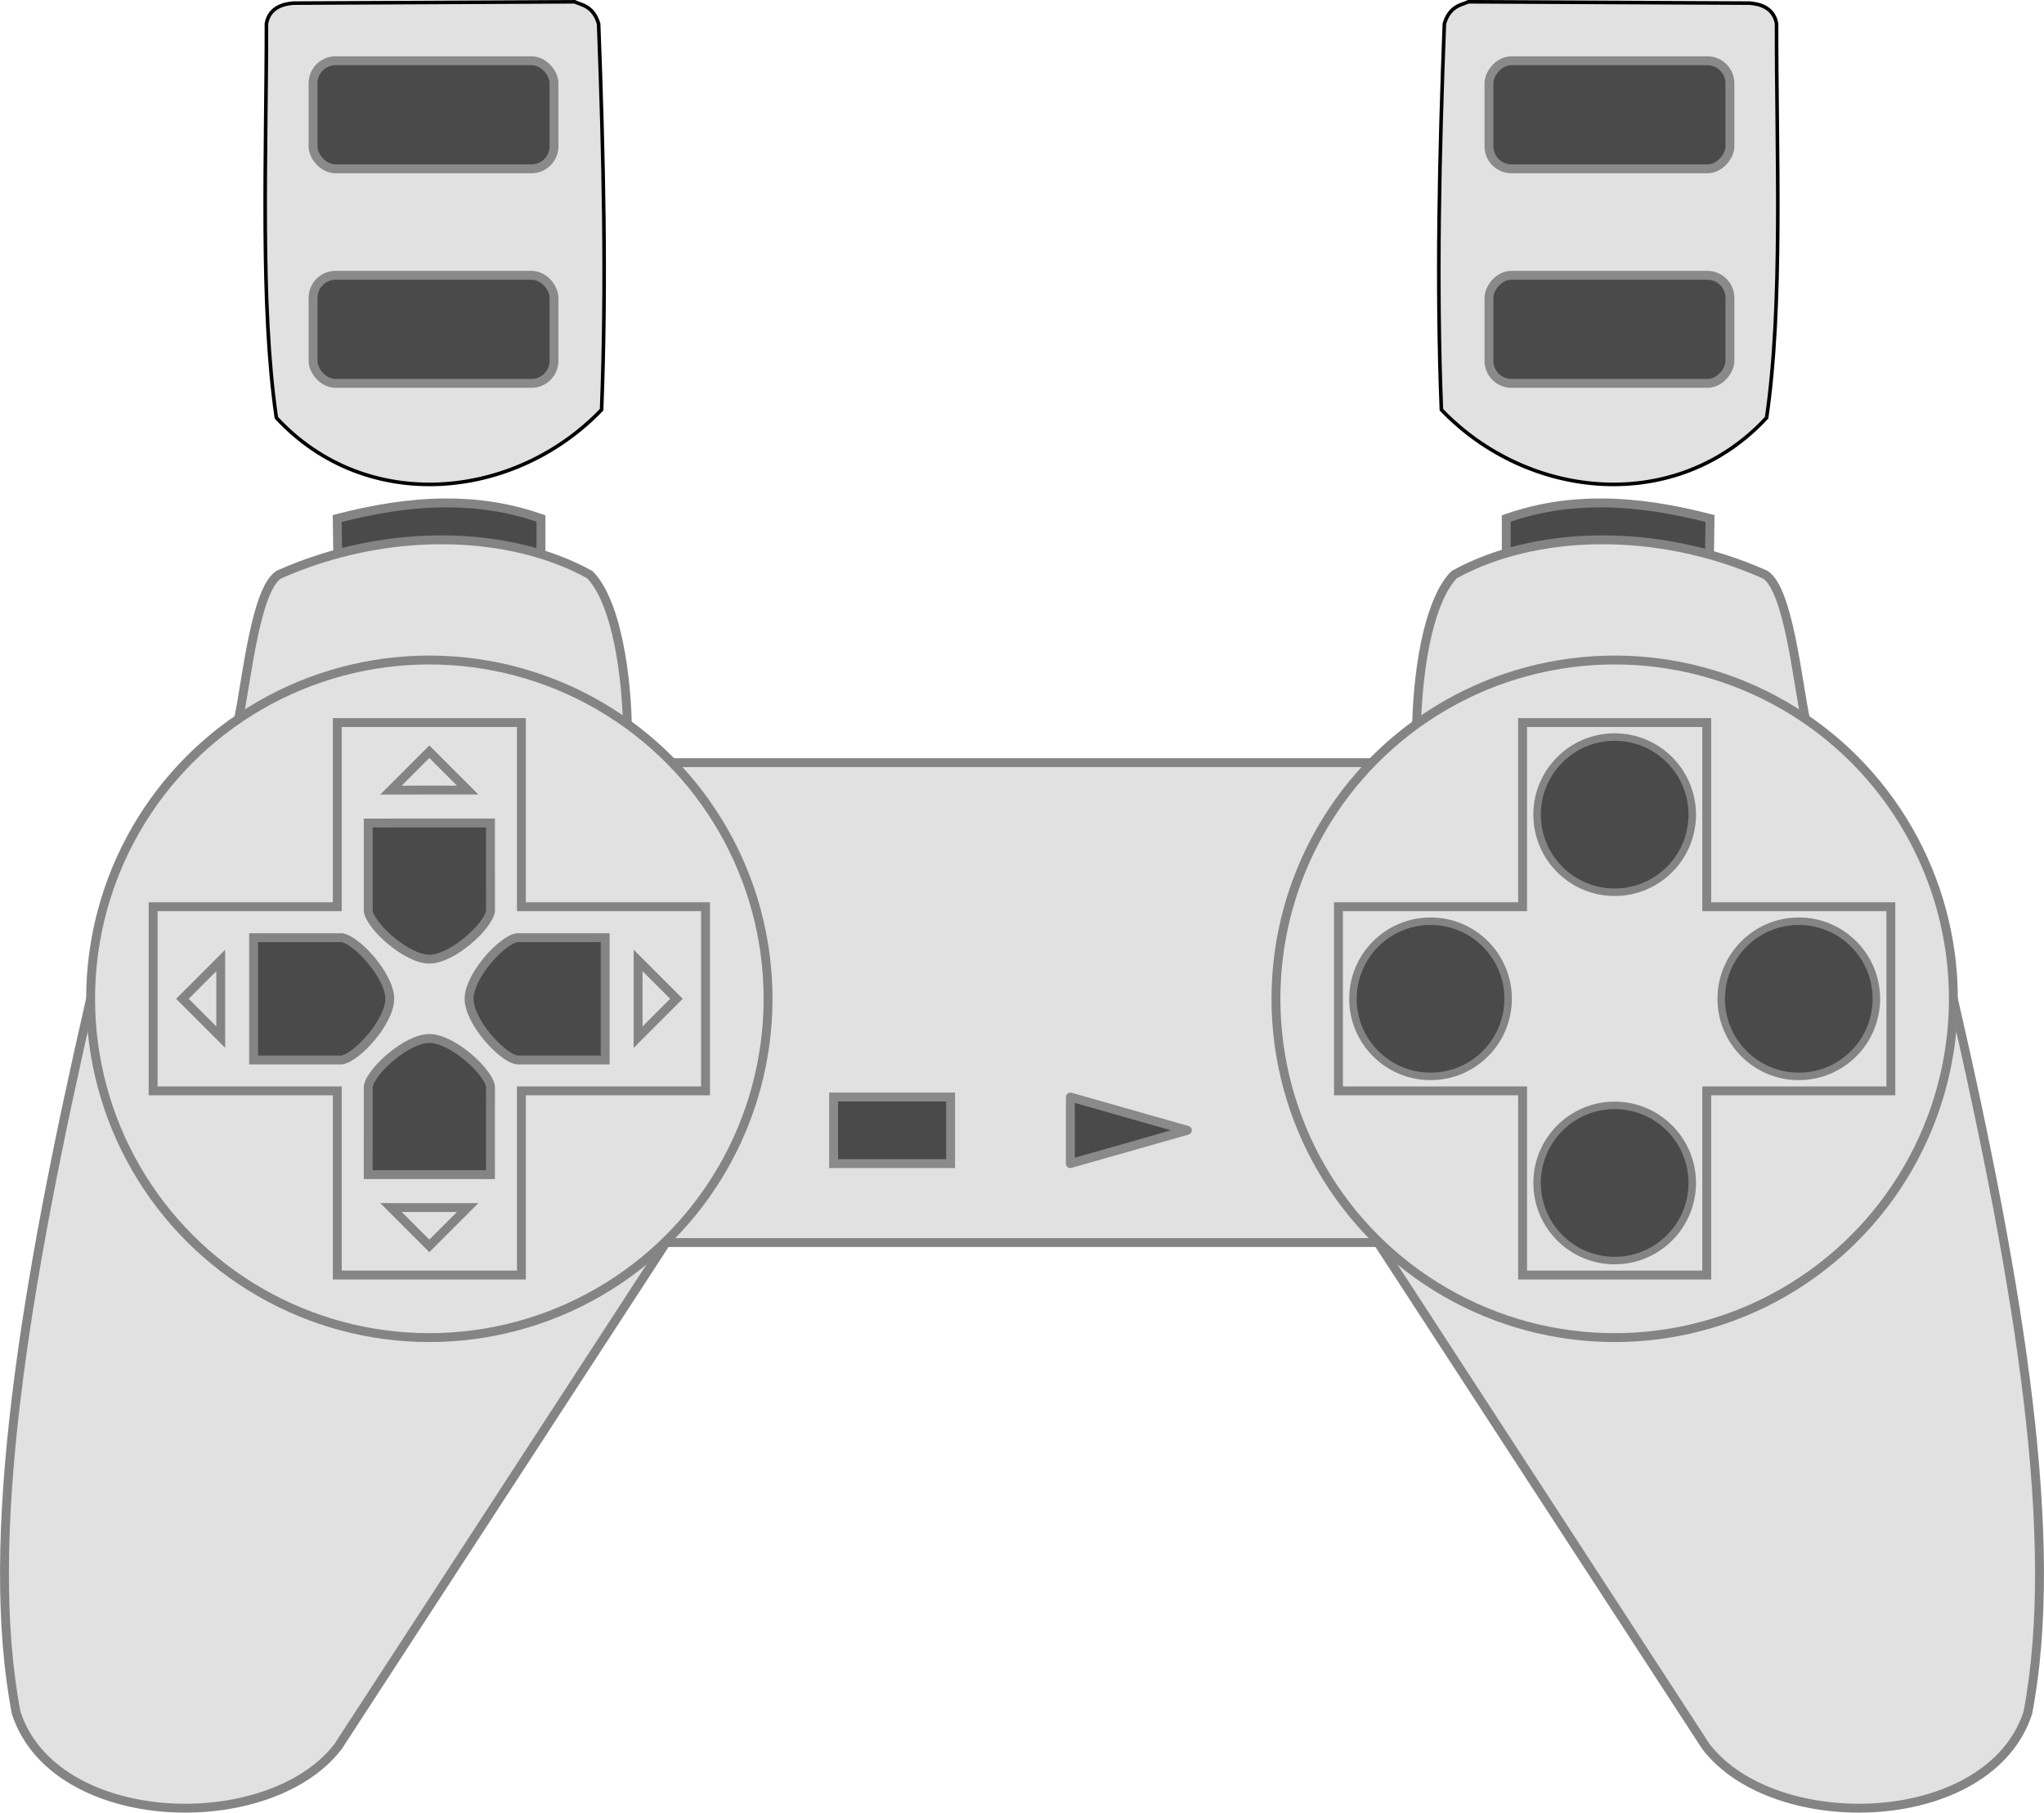 <?xml version="1.0" encoding="UTF-8" standalone="no"?>
<!-- Created with Inkscape (http://www.inkscape.org/) -->

<svg
   width="150.896mm"
   height="133.788mm"
   viewBox="0 0 150.896 133.788"
   version="1.1"
   id="svg5"
   inkscape:version="1.1.2 (0a00cf5339, 2022-02-04)"
   sodipodi:docname="ps1.svg"
   xmlns:inkscape="http://www.inkscape.org/namespaces/inkscape"
   xmlns:sodipodi="http://sodipodi.sourceforge.net/DTD/sodipodi-0.dtd"
   xmlns="http://www.w3.org/2000/svg"
   xmlns:svg="http://www.w3.org/2000/svg">
  <sodipodi:namedview
     id="namedview7"
     pagecolor="#ffffff"
     bordercolor="#cccccc"
     borderopacity="1"
     inkscape:pageshadow="0"
     inkscape:pageopacity="1"
     inkscape:pagecheckerboard="0"
     inkscape:document-units="mm"
     showgrid="false"
     inkscape:snap-smooth-nodes="false"
     inkscape:snap-intersection-paths="true"
     inkscape:object-paths="false"
     inkscape:snap-global="true"
     inkscape:snap-midpoints="true"
     inkscape:object-nodes="true"
     inkscape:snap-others="false"
     inkscape:snap-grids="false"
     inkscape:zoom="1.5411756"
     inkscape:cx="260.19099"
     inkscape:cy="65.534388"
     inkscape:window-width="3840"
     inkscape:window-height="2134"
     inkscape:window-x="0"
     inkscape:window-y="0"
     inkscape:window-maximized="1"
     inkscape:current-layer="layer11"
     inkscape:snap-bbox="true"
     inkscape:snap-nodes="true"
     inkscape:snap-bbox-midpoints="true"
     fit-margin-top="0"
     fit-margin-left="0"
     fit-margin-right="0"
     fit-margin-bottom="0">
    <inkscape:grid
       type="xygrid"
       id="grid5064"
       units="px"
       originx="-45.169"
       originy="-104.317" />
  </sodipodi:namedview>
  <defs
     id="defs2" />
  <g
     inkscape:groupmode="layer"
     id="layer17"
     inkscape:label="bottom"
     transform="translate(-1.7216479e-6,36.732)"
     style="display:inline">
    <path
       style="display:inline;fill:#e1e1e1;stroke:#000000;stroke-width:0.265px;stroke-linecap:butt;stroke-linejoin:miter;stroke-opacity:1"
       d="m 19.669,-34.995 c 0.007,9.597 -0.488,20.761 0.733,29.094 6.639,7.177 17.595,6.098 24.009,-0.589 0.372,-9.388 0.144,-18.854 -0.219,-28.482 -0.397,-1.365 -1.329,-1.4 -1.769,-1.628 l -20.768,0.098 c -0.569,0.053 -1.744,0.214 -1.987,1.506 z"
       id="path1140"
       sodipodi:nodetypes="cccccccc" />
    <rect
       style="display:inline;fill:#4a4a4a;fill-opacity:0.998;stroke:#8a8a8a;stroke-width:0.656;stroke-linecap:round;stroke-linejoin:round;stop-color:#000000"
       id="rect2133"
       width="17.787"
       height="7.975"
       x="23.111"
       y="-32.247"
       ry="1.661" />
    <rect
       style="fill:#4a4a4a;fill-opacity:0.998;stroke:#8a8a8a;stroke-width:0.656;stroke-linecap:round;stroke-linejoin:round;stop-color:#000000"
       id="rect2133-3"
       width="17.787"
       height="7.975"
       x="23.111"
       y="-16.412"
       ry="1.661" />
    <path
       style="fill:#e1e1e1;stroke:#000000;stroke-width:0.265px;stroke-linecap:butt;stroke-linejoin:miter;stroke-opacity:1"
       d="m 176.32,106.054 c -0.007,9.597 0.488,20.761 -0.733,29.094 -6.639,7.177 -17.595,6.098 -24.009,-0.589 -0.372,-9.388 -0.144,-18.854 0.219,-28.482 0.397,-1.365 1.329,-1.4 1.769,-1.628 l 20.768,0.098 c 0.569,0.053 1.744,0.214 1.987,1.506 z"
       id="path1140-6"
       sodipodi:nodetypes="cccccccc"
       transform="translate(-45.169,-141.049)" />
    <rect
       style="fill:#4a4a4a;fill-opacity:0.998;stroke:#8a8a8a;stroke-width:0.656;stroke-linecap:round;stroke-linejoin:round;stop-color:#000000"
       id="rect2133-7"
       width="17.787"
       height="7.975"
       x="-172.878"
       y="108.802"
       ry="1.661"
       transform="matrix(-1,0,0,1,-45.169,-141.049)" />
    <rect
       style="fill:#4a4a4a;fill-opacity:0.998;stroke:#8a8a8a;stroke-width:0.656;stroke-linecap:round;stroke-linejoin:round;stop-color:#000000"
       id="rect2133-3-5"
       width="17.787"
       height="7.975"
       x="-172.878"
       y="124.637"
       ry="1.661"
       transform="matrix(-1,0,0,1,-45.169,-141.049)" />
  </g>
  <g
     inkscape:groupmode="layer"
     id="layer18"
     inkscape:label="l2"
     style="display:none"
     data-state="l2"
     transform="translate(-1.7216479e-6,36.732)">
    <rect
       style="fill:#ff0000;fill-opacity:0.998;stroke:#8a8a8a;stroke-width:0.656;stroke-linecap:round;stroke-linejoin:round;stop-color:#000000"
       id="rect2133-3-6"
       width="17.787"
       height="7.975"
       x="23.111"
       y="-16.412"
       ry="1.661" />
  </g>
  <g
     inkscape:groupmode="layer"
     id="layer19"
     inkscape:label="r2"
     data-state="r2"
     style="display:none"
     transform="translate(-1.7216479e-6,36.732)">
    <rect
       style="fill:#ff0000;fill-opacity:0.998;stroke:#8a8a8a;stroke-width:0.656;stroke-linecap:round;stroke-linejoin:round;stop-color:#000000"
       id="rect2133-3-5-2"
       width="17.787"
       height="7.975"
       x="-127.709"
       y="-16.412"
       ry="1.661"
       transform="scale(-1,1)" />
  </g>
  <g
     inkscape:groupmode="layer"
     id="layer15"
     inkscape:label="lr buttons"
     transform="translate(-45.169,-104.317)"
     style="display:inline">
    <path
       id="path4090"
       style="display:inline;fill:#4a4a4a;stroke:#848484;stroke-width:2.479;stroke-linecap:butt;stroke-linejoin:miter;stroke-miterlimit:4;stroke-dasharray:none;stroke-opacity:1"
       d="m 124.096,140.068 c -10.051,0.042 -20.103,1.757 -30.154,4.346 L 94.094,154.5 h 0.004 c 0.385,-0.104 0.769,-0.209 1.154,-0.309 0.49,-0.127 0.981,-0.251 1.471,-0.371 0.49,-0.12 0.98,-0.238 1.471,-0.352 0.49,-0.113 0.98,-0.223 1.471,-0.33 0.49,-0.107 0.981,-0.209 1.471,-0.309 0.49,-0.1 0.981,-0.198 1.471,-0.291 0.49,-0.093 0.979,-0.181 1.469,-0.268 0.49,-0.086 0.98,-0.169 1.469,-0.248 0.489,-0.08 0.976,-0.156 1.465,-0.229 0.488,-0.073 0.977,-0.143 1.465,-0.209 0.488,-0.066 0.976,-0.128 1.463,-0.188 0.487,-0.059 0.973,-0.117 1.459,-0.17 0.486,-0.053 0.972,-0.102 1.457,-0.148 0.485,-0.046 0.969,-0.089 1.453,-0.129 0.484,-0.04 0.967,-0.076 1.449,-0.109 0.482,-0.033 0.964,-0.063 1.445,-0.09 0.481,-0.027 0.96,-0.05 1.439,-0.07 0.479,-0.02 0.958,-0.037 1.436,-0.051 0.478,-0.014 0.956,-0.024 1.432,-0.031 0.476,-0.007 0.952,-0.011 1.426,-0.012 0.474,-10e-4 0.948,5.5e-4 1.42,0.006 0.472,0.005 0.942,0.014 1.412,0.025 0.47,0.012 0.938,0.027 1.406,0.045 0.468,0.018 0.935,0.038 1.4,0.062 0.465,0.024 0.93,0.052 1.393,0.082 0.463,0.03 0.924,0.063 1.385,0.1 0.46,0.036 0.919,0.076 1.377,0.119 0.458,0.043 0.914,0.088 1.369,0.137 0.455,0.049 0.908,0.101 1.359,0.156 0.452,0.055 0.901,0.113 1.35,0.174 0.449,0.061 0.896,0.124 1.342,0.191 0.446,0.067 0.89,0.136 1.332,0.209 0.442,0.073 0.883,0.15 1.322,0.229 0.439,0.079 0.875,0.161 1.311,0.246 0.435,0.085 0.869,0.173 1.301,0.264 0.432,0.091 0.861,0.183 1.289,0.279 0.428,0.097 0.853,0.196 1.277,0.299 0.424,0.102 0.846,0.208 1.266,0.316 0.42,0.108 0.838,0.22 1.254,0.334 0.416,0.114 0.829,0.23 1.24,0.35 0.322,0.094 0.641,0.192 0.961,0.289 h 0.004 v -10.086 c -8.869,-3.117 -17.737,-4.383 -26.605,-4.346 z"
       transform="matrix(0.265,0,0,0.265,45.169,104.317)" />
    <path
       id="path4302"
       style="display:inline;fill:#4a4a4a;stroke:#848484;stroke-width:2.479;stroke-linecap:butt;stroke-linejoin:miter;stroke-miterlimit:4;stroke-dasharray:none;stroke-opacity:1"
       d="m 446.221,140.068 c -8.869,-0.037 -17.737,1.228 -26.605,4.346 V 154.5 h 0.004 c 0.32,-0.097 0.639,-0.195 0.961,-0.289 0.411,-0.12 0.825,-0.236 1.24,-0.35 0.416,-0.114 0.834,-0.226 1.254,-0.334 0.42,-0.108 0.842,-0.214 1.266,-0.316 0.424,-0.102 0.85,-0.202 1.277,-0.299 0.428,-0.097 0.857,-0.189 1.289,-0.279 0.432,-0.091 0.866,-0.179 1.301,-0.264 0.435,-0.085 0.872,-0.167 1.311,-0.246 0.439,-0.079 0.88,-0.156 1.322,-0.229 0.442,-0.073 0.887,-0.142 1.332,-0.209 0.446,-0.067 0.891,-0.13 1.34,-0.191 0.449,-0.061 0.9,-0.119 1.352,-0.174 0.452,-0.055 0.905,-0.107 1.359,-0.156 0.455,-0.049 0.912,-0.094 1.369,-0.137 0.458,-0.043 0.917,-0.083 1.377,-0.119 0.46,-0.036 0.922,-0.069 1.385,-0.1 0.463,-0.03 0.927,-0.058 1.393,-0.082 0.465,-0.024 0.933,-0.045 1.4,-0.062 0.468,-0.018 0.936,-0.033 1.406,-0.045 0.47,-0.012 0.94,-0.02 1.412,-0.025 0.472,-0.005 0.946,-0.007 1.42,-0.006 0.474,0.001 0.95,0.004 1.426,0.012 0.476,0.007 0.954,0.018 1.432,0.031 0.478,0.014 0.956,0.031 1.436,0.051 0.479,0.02 0.958,0.044 1.439,0.07 0.481,0.027 0.963,0.057 1.445,0.09 0.482,0.033 0.965,0.07 1.449,0.109 0.484,0.04 0.968,0.083 1.453,0.129 0.485,0.046 0.971,0.096 1.457,0.148 0.486,0.053 0.972,0.11 1.459,0.17 0.487,0.059 0.975,0.121 1.463,0.188 0.488,0.066 0.976,0.136 1.465,0.209 0.488,0.073 0.976,0.149 1.465,0.229 0.489,0.08 0.979,0.162 1.469,0.248 0.49,0.086 0.979,0.175 1.469,0.268 0.49,0.093 0.981,0.191 1.471,0.291 0.49,0.1 0.98,0.202 1.471,0.309 0.49,0.107 0.98,0.217 1.471,0.33 0.49,0.113 0.981,0.231 1.471,0.352 0.49,0.12 0.981,0.244 1.471,0.371 0.385,0.1 0.769,0.204 1.154,0.309 h 0.004 l 0.152,-10.086 c -10.051,-2.588 -20.103,-4.304 -30.154,-4.346 z"
       transform="matrix(0.265,0,0,0.265,45.169,104.317)" />
  </g>
  <g
     inkscape:groupmode="layer"
     id="layer10"
     inkscape:label="l1"
     data-state="l1"
     transform="translate(-45.169,-104.317)"
     style="display:none">
    <rect
       style="display:inline;fill:#ff0000;fill-opacity:0.998;stroke:#8a8a8a;stroke-width:0.656;stroke-linecap:round;stroke-linejoin:round;stop-color:#000000"
       id="rect2133-35"
       width="17.787"
       height="7.975"
       x="68.28"
       y="108.802"
       ry="1.661"
       transform="translate(-1.0208333e-6)" />
    <path
       id="path4090-3"
       style="display:inline;fill:#ff0000;stroke:#848484;stroke-width:0.656;stroke-linecap:butt;stroke-linejoin:miter;stroke-miterlimit:4;stroke-dasharray:none;stroke-opacity:1"
       d="m 78.003,141.377 c -2.659,0.011 -5.319,0.465 -7.978,1.15 l 0.04,2.669 h 10e-4 c 0.102,-0.028 0.204,-0.055 0.305,-0.082 0.13,-0.034 0.259,-0.066 0.389,-0.098 0.13,-0.032 0.259,-0.063 0.389,-0.093 0.13,-0.03 0.259,-0.059 0.389,-0.087 0.13,-0.028 0.259,-0.055 0.389,-0.082 0.13,-0.026 0.26,-0.052 0.389,-0.077 0.13,-0.025 0.259,-0.048 0.389,-0.071 0.13,-0.023 0.259,-0.045 0.389,-0.066 0.129,-0.021 0.258,-0.041 0.388,-0.06 0.129,-0.019 0.259,-0.038 0.388,-0.055 0.129,-0.018 0.258,-0.034 0.387,-0.05 0.129,-0.016 0.257,-0.031 0.386,-0.045 0.129,-0.014 0.257,-0.027 0.386,-0.039 0.128,-0.012 0.256,-0.024 0.384,-0.034 0.128,-0.011 0.256,-0.02 0.383,-0.029 0.128,-0.009 0.255,-0.017 0.382,-0.024 0.127,-0.007 0.254,-0.013 0.381,-0.019 0.127,-0.005 0.253,-0.01 0.38,-0.013 0.126,-0.004 0.253,-0.006 0.379,-0.008 0.126,-0.002 0.252,-0.003 0.377,-0.003 0.125,-2.7e-4 0.251,1.4e-4 0.376,0.002 0.125,10e-4 0.249,0.004 0.374,0.007 0.124,0.003 0.248,0.007 0.372,0.012 0.124,0.005 0.247,0.01 0.371,0.017 0.123,0.006 0.246,0.014 0.368,0.022 0.122,0.008 0.245,0.017 0.366,0.026 0.122,0.01 0.243,0.02 0.364,0.032 0.121,0.011 0.242,0.023 0.362,0.036 0.12,0.013 0.24,0.027 0.36,0.041 0.12,0.015 0.238,0.03 0.357,0.046 0.119,0.016 0.237,0.033 0.355,0.051 0.118,0.018 0.235,0.036 0.352,0.055 0.117,0.019 0.234,0.04 0.35,0.06 0.116,0.021 0.232,0.043 0.347,0.065 0.115,0.022 0.23,0.046 0.344,0.07 0.114,0.024 0.228,0.048 0.341,0.074 0.113,0.026 0.226,0.052 0.338,0.079 0.112,0.027 0.224,0.055 0.335,0.084 0.111,0.029 0.222,0.058 0.332,0.088 0.11,0.03 0.219,0.061 0.328,0.092 0.085,0.025 0.17,0.051 0.254,0.076 h 0.001 v -2.669 c -2.346,-0.825 -4.693,-1.16 -7.039,-1.15 z"
       transform="translate(-1.0208333e-6)" />
  </g>
  <g
     inkscape:groupmode="layer"
     id="layer11"
     inkscape:label="r1"
     data-state="r1"
     transform="translate(-45.169,-104.317)"
     style="display:none">
    <rect
       style="fill:#ff0000;fill-opacity:0.998;stroke:#8a8a8a;stroke-width:0.656;stroke-linecap:round;stroke-linejoin:round;stop-color:#000000"
       id="rect2133-7-9"
       width="17.787"
       height="7.975"
       x="-127.709"
       y="-32.247"
       ry="1.661"
       transform="matrix(-1,0,0,1,45.169,141.049)" />
    <path
       id="path4302-9"
       style="display:inline;fill:#ff0000;stroke:#848484;stroke-width:0.656;stroke-linecap:butt;stroke-linejoin:miter;stroke-miterlimit:4;stroke-dasharray:none;stroke-opacity:1"
       d="m 163.231,141.377 c -2.346,-0.01 -4.693,0.325 -7.039,1.15 v 2.669 h 10e-4 c 0.085,-0.026 0.169,-0.052 0.254,-0.076 0.109,-0.032 0.218,-0.062 0.328,-0.092 0.11,-0.03 0.221,-0.06 0.332,-0.088 0.111,-0.029 0.223,-0.057 0.335,-0.084 0.112,-0.027 0.225,-0.053 0.338,-0.079 0.113,-0.026 0.227,-0.05 0.341,-0.074 0.114,-0.024 0.229,-0.047 0.344,-0.07 0.115,-0.022 0.231,-0.044 0.347,-0.065 0.116,-0.021 0.233,-0.041 0.35,-0.06 0.117,-0.019 0.235,-0.038 0.352,-0.055 0.118,-0.018 0.236,-0.035 0.354,-0.051 0.119,-0.016 0.238,-0.032 0.358,-0.046 0.12,-0.015 0.239,-0.028 0.36,-0.041 0.12,-0.013 0.241,-0.025 0.362,-0.036 0.121,-0.011 0.243,-0.022 0.364,-0.032 0.122,-0.01 0.244,-0.018 0.366,-0.026 0.122,-0.008 0.245,-0.015 0.368,-0.022 0.123,-0.006 0.247,-0.012 0.371,-0.017 0.124,-0.005 0.248,-0.009 0.372,-0.012 0.124,-0.003 0.249,-0.005 0.374,-0.007 0.125,-0.001 0.25,-0.002 0.376,-0.002 0.125,2.7e-4 0.251,10e-4 0.377,0.003 0.126,0.002 0.252,0.005 0.379,0.008 0.126,0.004 0.253,0.008 0.38,0.013 0.127,0.005 0.254,0.011 0.381,0.019 0.127,0.007 0.255,0.015 0.382,0.024 0.128,0.009 0.255,0.018 0.383,0.029 0.128,0.011 0.256,0.022 0.384,0.034 0.128,0.012 0.257,0.025 0.386,0.039 0.129,0.014 0.257,0.029 0.386,0.045 0.129,0.016 0.258,0.032 0.387,0.05 0.129,0.018 0.258,0.036 0.388,0.055 0.129,0.019 0.258,0.039 0.388,0.06 0.129,0.021 0.259,0.043 0.389,0.066 0.13,0.023 0.259,0.046 0.389,0.071 0.13,0.025 0.259,0.051 0.389,0.077 0.13,0.026 0.259,0.053 0.389,0.082 0.13,0.028 0.259,0.057 0.389,0.087 0.13,0.03 0.259,0.061 0.389,0.093 0.13,0.032 0.26,0.065 0.389,0.098 0.102,0.026 0.204,0.054 0.305,0.082 h 0.001 l 0.04,-2.669 c -2.659,-0.685 -5.319,-1.139 -7.978,-1.15 z"
       transform="translate(-1.0208333e-6)" />
  </g>
  <g
     inkscape:groupmode="layer"
     id="layer14"
     inkscape:label="above lr buttons"
     style="display:inline"
     transform="translate(-45.169,-104.317)">
    <path
       style="fill:#e1e1e1;fill-opacity:0.998;stroke:#848484;stroke-width:0.656;stroke-linecap:butt;stroke-linejoin:miter;stroke-miterlimit:4;stroke-dasharray:none;stroke-opacity:1"
       d="m 51.858,178.037 c -4.941,21.509 -7.928,39.981 -5.496,52.7 2.831,8.669 18.683,9.134 23.769,2.483 L 94.546,195.719 51.858,178.037"
       id="path8926"
       sodipodi:nodetypes="ccccc" />
    <path
       style="fill:#e1e1e1;stroke:#848484;stroke-width:0.656;stroke-linecap:butt;stroke-linejoin:miter;stroke-miterlimit:4;stroke-dasharray:none;stroke-opacity:1"
       d="m 189.376,178.037 c 4.941,21.509 7.928,39.981 5.496,52.7 -2.831,8.669 -18.683,9.134 -23.769,2.483 l -24.415,-37.501 42.688,-17.682"
       id="path8926-6"
       sodipodi:nodetypes="ccccc" />
    <path
       id="path6999"
       style="fill:#e1e1e1;stroke:#848484;stroke-width:2.479;stroke-linecap:butt;stroke-linejoin:miter;stroke-miterlimit:4;stroke-dasharray:none;stroke-opacity:1"
       d="m 357.34,606.068 v 133.658 h 37.715 121.641 37.717 v -133.658 h -37.717 -121.641 z"
       transform="scale(0.265)" />
    <path
       style="fill:#e1e1e1;stroke:#848484;stroke-width:0.656;stroke-linecap:butt;stroke-linejoin:miter;stroke-miterlimit:4;stroke-dasharray:none;stroke-opacity:1"
       d="m 62.786,157.371 c 0.607,-2.948 1.256,-9.545 2.963,-10.641 8.092,-3.604 17.112,-3.245 22.96,0 1.683,1.691 2.636,6.162 2.778,11.022 z"
       id="path1427"
       sodipodi:nodetypes="ccccc" />
    <path
       style="fill:#e1e1e1;stroke:#848484;stroke-width:0.656;stroke-linecap:butt;stroke-linejoin:miter;stroke-miterlimit:4;stroke-dasharray:none;stroke-opacity:1"
       d="m 178.448,157.371 c -0.608,-2.948 -1.256,-9.545 -2.963,-10.641 -8.092,-3.604 -17.112,-3.245 -22.96,0 -1.683,1.691 -2.636,6.162 -2.778,11.022 z"
       id="path1427-3"
       sodipodi:nodetypes="ccccc" />
    <circle
       style="fill:#e1e1e1;fill-opacity:0.998;stroke:#848484;stroke-width:0.656;stroke-linecap:round;stroke-linejoin:round;stroke-miterlimit:4;stroke-dasharray:none;stroke-opacity:1;stop-color:#000000"
       id="path904-4"
       cx="76.864"
       cy="178.037"
       r="25.006" />
    <circle
       style="fill:#e1e1e1;fill-opacity:0.998;stroke:#848484;stroke-width:0.656;stroke-linecap:round;stroke-linejoin:round;stroke-miterlimit:4;stroke-dasharray:none;stroke-opacity:1;stop-color:#000000"
       id="path904-6"
       cx="-164.37"
       cy="178.037"
       r="25.006"
       transform="scale(-1,1)" />
    <path
       style="fill:none;stroke:#848484;stroke-width:0.656;stroke-linecap:butt;stroke-linejoin:miter;stroke-miterlimit:4;stroke-dasharray:none;stroke-opacity:1"
       d="M 83.66,157.648 H 70.068 v 13.593 H 56.475 v 13.593 h 13.593 v 13.593 H 83.66 V 184.834 H 97.253 V 171.241 H 83.66 Z"
       id="path4262" />
    <path
       id="path5235-8"
       style="fill:none;stroke:#848484;stroke-width:0.656;stroke-linecap:butt;stroke-linejoin:miter;stroke-miterlimit:4;stroke-dasharray:none;stroke-opacity:1"
       d="m 92.277,175.207 v 2.83 2.83 l 2.83,-2.83 z"
       inkscape:transform-center-x="-16.830526" />
    <path
       id="path5235-8-6"
       style="fill:none;stroke:#848484;stroke-width:0.656;stroke-linecap:butt;stroke-linejoin:miter;stroke-miterlimit:4;stroke-dasharray:none;stroke-opacity:1"
       d="m 74.035,162.632 2.83,-8.9e-4 2.83,-9e-4 -2.831,-2.829 z"
       inkscape:transform-center-x="-16.830526" />
    <path
       id="path5235-8-6-0"
       style="fill:none;stroke:#848484;stroke-width:0.656;stroke-linecap:butt;stroke-linejoin:miter;stroke-miterlimit:4;stroke-dasharray:none;stroke-opacity:1"
       d="m 61.464,180.867 4.8e-5,-2.83 4.8e-5,-2.83 -2.83,2.83 z"
       inkscape:transform-center-x="-16.830526" />
    <path
       id="path5235-8-6-0-9"
       style="fill:none;stroke:#848484;stroke-width:0.656;stroke-linecap:butt;stroke-linejoin:miter;stroke-miterlimit:4;stroke-dasharray:none;stroke-opacity:1"
       d="m 79.695,193.445 -2.83,-9.8e-4 -2.83,-9.8e-4 2.829,2.831 z"
       inkscape:transform-center-x="-16.830526" />
    <path
       style="fill:none;stroke:#848484;stroke-width:0.656;stroke-linecap:butt;stroke-linejoin:miter;stroke-miterlimit:4;stroke-dasharray:none;stroke-opacity:1"
       d="m 157.574,157.648 h 13.593 v 13.593 h 13.593 v 13.593 h -13.593 v 13.593 H 157.574 V 184.834 H 143.981 v -13.593 h 13.593 z"
       id="path4262-8" />
  </g>
  <g
     inkscape:label="Layer 1"
     inkscape:groupmode="layer"
     id="layer1"
     transform="translate(-45.169,-104.317)"
     style="display:none">
    <circle
       style="display:none;fill:none;fill-opacity:0.998;stroke:#8f8f8e;stroke-width:0.656;stroke-linecap:round;stroke-linejoin:round;stroke-miterlimit:4;stroke-dasharray:none;stroke-opacity:1;stop-color:#000000"
       id="path904-6-2"
       cx="-164.37"
       cy="178.037"
       r="25.006"
       transform="scale(-1,1)" />
  </g>
  <g
     inkscape:groupmode="layer"
     id="layer16"
     inkscape:label="regular buttons"
     transform="translate(-45.169,-104.317)"
     style="display:inline">
    <path
       id="path5101-8"
       style="font-variation-settings:normal;fill:#4a4a4a;fill-opacity:1;stroke:#848484;stroke-width:0.656;stroke-linecap:butt;stroke-linejoin:miter;stroke-miterlimit:4;stroke-dasharray:none;stroke-dashoffset:0;stroke-opacity:1;stop-color:#000000"
       d="m 83.333,173.524 c -1.135,0.19 -3.535,2.836 -3.535,4.513 0,1.677 2.399,4.323 3.535,4.513 h 6.513 v -4.513 -4.513 z"
       inkscape:transform-center-x="-7.9607835" />
    <path
       id="path5101-8-7"
       style="font-variation-settings:normal;fill:#4a4a4a;fill-opacity:0.998;stroke:#848484;stroke-width:0.656;stroke-linecap:butt;stroke-linejoin:miter;stroke-miterlimit:4;stroke-dasharray:none;stroke-dashoffset:0;stroke-opacity:1;stop-color:#000000"
       d="m 72.355,171.576 c 0.19,1.135 2.837,3.534 4.514,3.533 1.677,-5.3e-4 4.323,-2.401 4.512,-3.536 l -0.002,-6.513 -4.513,0.001 -4.513,10e-4 z"
       inkscape:transform-center-x="-7.9607835" />
    <path
       id="path5101-8-7-3"
       style="font-variation-settings:normal;fill:#4a4a4a;fill-opacity:1;stroke:#848484;stroke-width:0.656;stroke-linecap:butt;stroke-linejoin:miter;stroke-miterlimit:4;stroke-dasharray:none;stroke-dashoffset:0;stroke-opacity:1;stop-color:#000000"
       d="m 70.407,182.55 c 1.135,-0.19 3.535,-2.836 3.535,-4.513 2.9e-5,-1.677 -2.399,-4.323 -3.535,-4.513 l -6.513,-1.1e-4 -7.7e-5,4.513 -7.7e-5,4.513 z"
       inkscape:transform-center-x="-7.9607835" />
    <path
       id="path5101-8-7-3-0"
       style="font-variation-settings:normal;fill:#4a4a4a;fill-opacity:1;stroke:#848484;stroke-width:0.656;stroke-linecap:butt;stroke-linejoin:miter;stroke-miterlimit:4;stroke-dasharray:none;stroke-dashoffset:0;stroke-opacity:1;stop-color:#000000"
       d="m 81.381,184.502 c -0.19,-1.135 -2.835,-3.536 -4.512,-3.536 -1.677,-5.8e-4 -4.324,2.398 -4.515,3.533 l -0.002,6.513 4.513,0.002 4.513,0.002 z"
       inkscape:transform-center-x="-7.9607835" />
    <circle
       style="font-variation-settings:normal;opacity:1;fill:#4a4a4a;fill-opacity:1;stroke:#848484;stroke-width:0.553;stroke-linecap:butt;stroke-linejoin:miter;stroke-miterlimit:4;stroke-dasharray:none;stroke-dashoffset:0;stroke-opacity:1;stop-color:#000000;stop-opacity:1"
       id="path13160"
       cx="164.37"
       cy="164.445"
       r="5.727" />
    <circle
       style="font-variation-settings:normal;fill:#4a4a4a;fill-opacity:1;stroke:#848484;stroke-width:0.553;stroke-linecap:butt;stroke-linejoin:miter;stroke-miterlimit:4;stroke-dasharray:none;stroke-dashoffset:0;stroke-opacity:1;stop-color:#000000"
       id="path13160-8"
       cx="150.777"
       cy="178.037"
       r="5.727" />
    <circle
       style="font-variation-settings:normal;fill:#4a4a4a;fill-opacity:1;stroke:#848484;stroke-width:0.553;stroke-linecap:butt;stroke-linejoin:miter;stroke-miterlimit:4;stroke-dasharray:none;stroke-dashoffset:0;stroke-opacity:1;stop-color:#000000"
       id="path13160-8-4"
       cx="164.37"
       cy="191.63"
       r="5.727" />
    <circle
       style="font-variation-settings:normal;fill:#4a4a4a;fill-opacity:1;stroke:#848484;stroke-width:0.553;stroke-linecap:butt;stroke-linejoin:miter;stroke-miterlimit:4;stroke-dasharray:none;stroke-dashoffset:0;stroke-opacity:1;stop-color:#000000"
       id="path13160-8-4-7"
       cx="177.963"
       cy="178.037"
       r="5.727" />
    <path
       id="path16176"
       style="fill:#4a4a4a;stroke:#8a8a8a;stroke-width:0.656;stroke-linecap:round;stroke-linejoin:round;stroke-miterlimit:4;stroke-dasharray:none;stroke-opacity:1"
       d="m 124.186,185.287 v 2.456 2.457 l 8.638,-2.457 z" />
    <rect
       style="font-variation-settings:normal;opacity:1;fill:#4a4a4a;fill-opacity:0.998;stroke:#8a8a8a;stroke-width:0.656;stroke-linecap:butt;stroke-linejoin:miter;stroke-miterlimit:4;stroke-dasharray:none;stroke-dashoffset:0;stroke-opacity:1;stop-color:#000000;stop-opacity:1"
       id="rect16108"
       width="8.638"
       height="4.913"
       x="106.709"
       y="185.287" />
  </g>
  <g
     inkscape:groupmode="layer"
     id="layer2"
     inkscape:label="up"
     data-state="up"
     style="display:none"
     transform="translate(-45.169,-104.317)">
    <path
       id="path5101-8-7-9"
       style="font-variation-settings:normal;fill:#ff0000;fill-opacity:0.998;stroke:#848484;stroke-width:0.656;stroke-linecap:butt;stroke-linejoin:miter;stroke-miterlimit:4;stroke-dasharray:none;stroke-dashoffset:0;stroke-opacity:1;stop-color:#000000"
       d="m 72.355,171.576 c 0.19,1.135 2.837,3.534 4.514,3.533 1.677,-5.3e-4 4.323,-2.401 4.512,-3.536 l -0.002,-6.513 -4.513,0.001 -4.513,10e-4 z"
       inkscape:transform-center-x="-7.9607835" />
  </g>
  <g
     inkscape:groupmode="layer"
     id="layer3"
     inkscape:label="down"
     data-state="down"
     style="display:none"
     transform="translate(-45.169,-104.317)">
    <path
       id="path5101-8-7-3-0-1"
       style="font-variation-settings:normal;fill:#ff0000;fill-opacity:1;stroke:#848484;stroke-width:0.656;stroke-linecap:butt;stroke-linejoin:miter;stroke-miterlimit:4;stroke-dasharray:none;stroke-dashoffset:0;stroke-opacity:1;stop-color:#000000"
       d="m 81.381,184.502 c -0.19,-1.135 -2.835,-3.536 -4.512,-3.536 -1.677,-5.8e-4 -4.324,2.398 -4.515,3.533 l -0.002,6.513 4.513,0.002 4.513,0.002 z"
       inkscape:transform-center-x="-7.9607835" />
  </g>
  <g
     inkscape:groupmode="layer"
     id="layer4"
     inkscape:label="left"
     data-state="left"
     style="display:none"
     transform="translate(-45.169,-104.317)">
    <path
       id="path5101-8-7-3-3"
       style="font-variation-settings:normal;fill:#ff0000;fill-opacity:1;stroke:#848484;stroke-width:0.656;stroke-linecap:butt;stroke-linejoin:miter;stroke-miterlimit:4;stroke-dasharray:none;stroke-dashoffset:0;stroke-opacity:1;stop-color:#000000"
       d="m 70.407,182.55 c 1.135,-0.19 3.535,-2.836 3.535,-4.513 2.9e-5,-1.677 -2.399,-4.323 -3.535,-4.513 l -6.513,-1.1e-4 -7.7e-5,4.513 -7.7e-5,4.513 z"
       inkscape:transform-center-x="-7.9607835" />
  </g>
  <g
     inkscape:groupmode="layer"
     id="layer5"
     inkscape:label="right"
     data-state="right"
     style="display:none"
     transform="translate(-45.169,-104.317)">
    <path
       id="path5101-8-1"
       style="font-variation-settings:normal;fill:#ff0000;fill-opacity:1;stroke:#848484;stroke-width:0.656;stroke-linecap:butt;stroke-linejoin:miter;stroke-miterlimit:4;stroke-dasharray:none;stroke-dashoffset:0;stroke-opacity:1;stop-color:#000000"
       d="m 83.333,173.524 c -1.135,0.19 -3.535,2.836 -3.535,4.513 0,1.677 2.399,4.323 3.535,4.513 h 6.513 v -4.513 -4.513 z"
       inkscape:transform-center-x="-7.9607835" />
  </g>
  <g
     inkscape:groupmode="layer"
     id="layer6"
     inkscape:label="triangle"
     data-state="triangle"
     style="display:none"
     transform="translate(-45.169,-104.317)">
    <circle
       style="font-variation-settings:normal;fill:#ff0000;fill-opacity:1;stroke:#848484;stroke-width:0.553;stroke-linecap:butt;stroke-linejoin:miter;stroke-miterlimit:4;stroke-dasharray:none;stroke-dashoffset:0;stroke-opacity:1;stop-color:#000000"
       id="path13160-1"
       cx="164.37"
       cy="164.445"
       r="5.727" />
  </g>
  <g
     inkscape:groupmode="layer"
     id="layer7"
     inkscape:label="cross"
     data-state="cross"
     style="display:none"
     transform="translate(-45.169,-104.317)">
    <circle
       style="font-variation-settings:normal;fill:#ff0000;fill-opacity:1;stroke:#848484;stroke-width:0.553;stroke-linecap:butt;stroke-linejoin:miter;stroke-miterlimit:4;stroke-dasharray:none;stroke-dashoffset:0;stroke-opacity:1;stop-color:#000000"
       id="path13160-8-4-3"
       cx="164.37"
       cy="191.63"
       r="5.727" />
  </g>
  <g
     inkscape:groupmode="layer"
     id="layer8"
     inkscape:label="square"
     data-state="square"
     style="display:none"
     transform="translate(-45.169,-104.317)">
    <circle
       style="font-variation-settings:normal;fill:#ff0000;fill-opacity:1;stroke:#848484;stroke-width:0.553;stroke-linecap:butt;stroke-linejoin:miter;stroke-miterlimit:4;stroke-dasharray:none;stroke-dashoffset:0;stroke-opacity:1;stop-color:#000000"
       id="path13160-8-0"
       cx="150.777"
       cy="178.037"
       r="5.727" />
  </g>
  <g
     inkscape:groupmode="layer"
     id="layer9"
     inkscape:label="circle"
     data-state="circle"
     style="display:none"
     transform="translate(-45.169,-104.317)">
    <circle
       style="font-variation-settings:normal;fill:#ff0000;fill-opacity:1;stroke:#848484;stroke-width:0.553;stroke-linecap:butt;stroke-linejoin:miter;stroke-miterlimit:4;stroke-dasharray:none;stroke-dashoffset:0;stroke-opacity:1;stop-color:#000000"
       id="path13160-8-4-7-4"
       cx="177.963"
       cy="178.037"
       r="5.727" />
  </g>
  <g
     inkscape:groupmode="layer"
     id="layer12"
     inkscape:label="select"
     data-state="select"
     style="display:none"
     transform="translate(-45.169,-104.317)">
    <rect
       style="font-variation-settings:normal;fill:#ff0000;fill-opacity:0.998;stroke:#8a8a8a;stroke-width:0.656;stroke-linecap:butt;stroke-linejoin:miter;stroke-miterlimit:4;stroke-dasharray:none;stroke-dashoffset:0;stroke-opacity:1;stop-color:#000000"
       id="rect16108-0"
       width="8.638"
       height="4.913"
       x="106.709"
       y="185.287" />
  </g>
  <g
     inkscape:groupmode="layer"
     id="layer13"
     inkscape:label="start"
     data-state="start"
     style="display:none"
     transform="translate(-45.169,-104.317)">
    <path
       id="path16176-3"
       style="fill:#ff0000;stroke:#8a8a8a;stroke-width:0.656;stroke-linecap:round;stroke-linejoin:round;stroke-miterlimit:4;stroke-dasharray:none;stroke-opacity:1"
       d="m 124.186,185.287 v 2.456 2.457 l 8.638,-2.457 z" />
  </g>
</svg>
